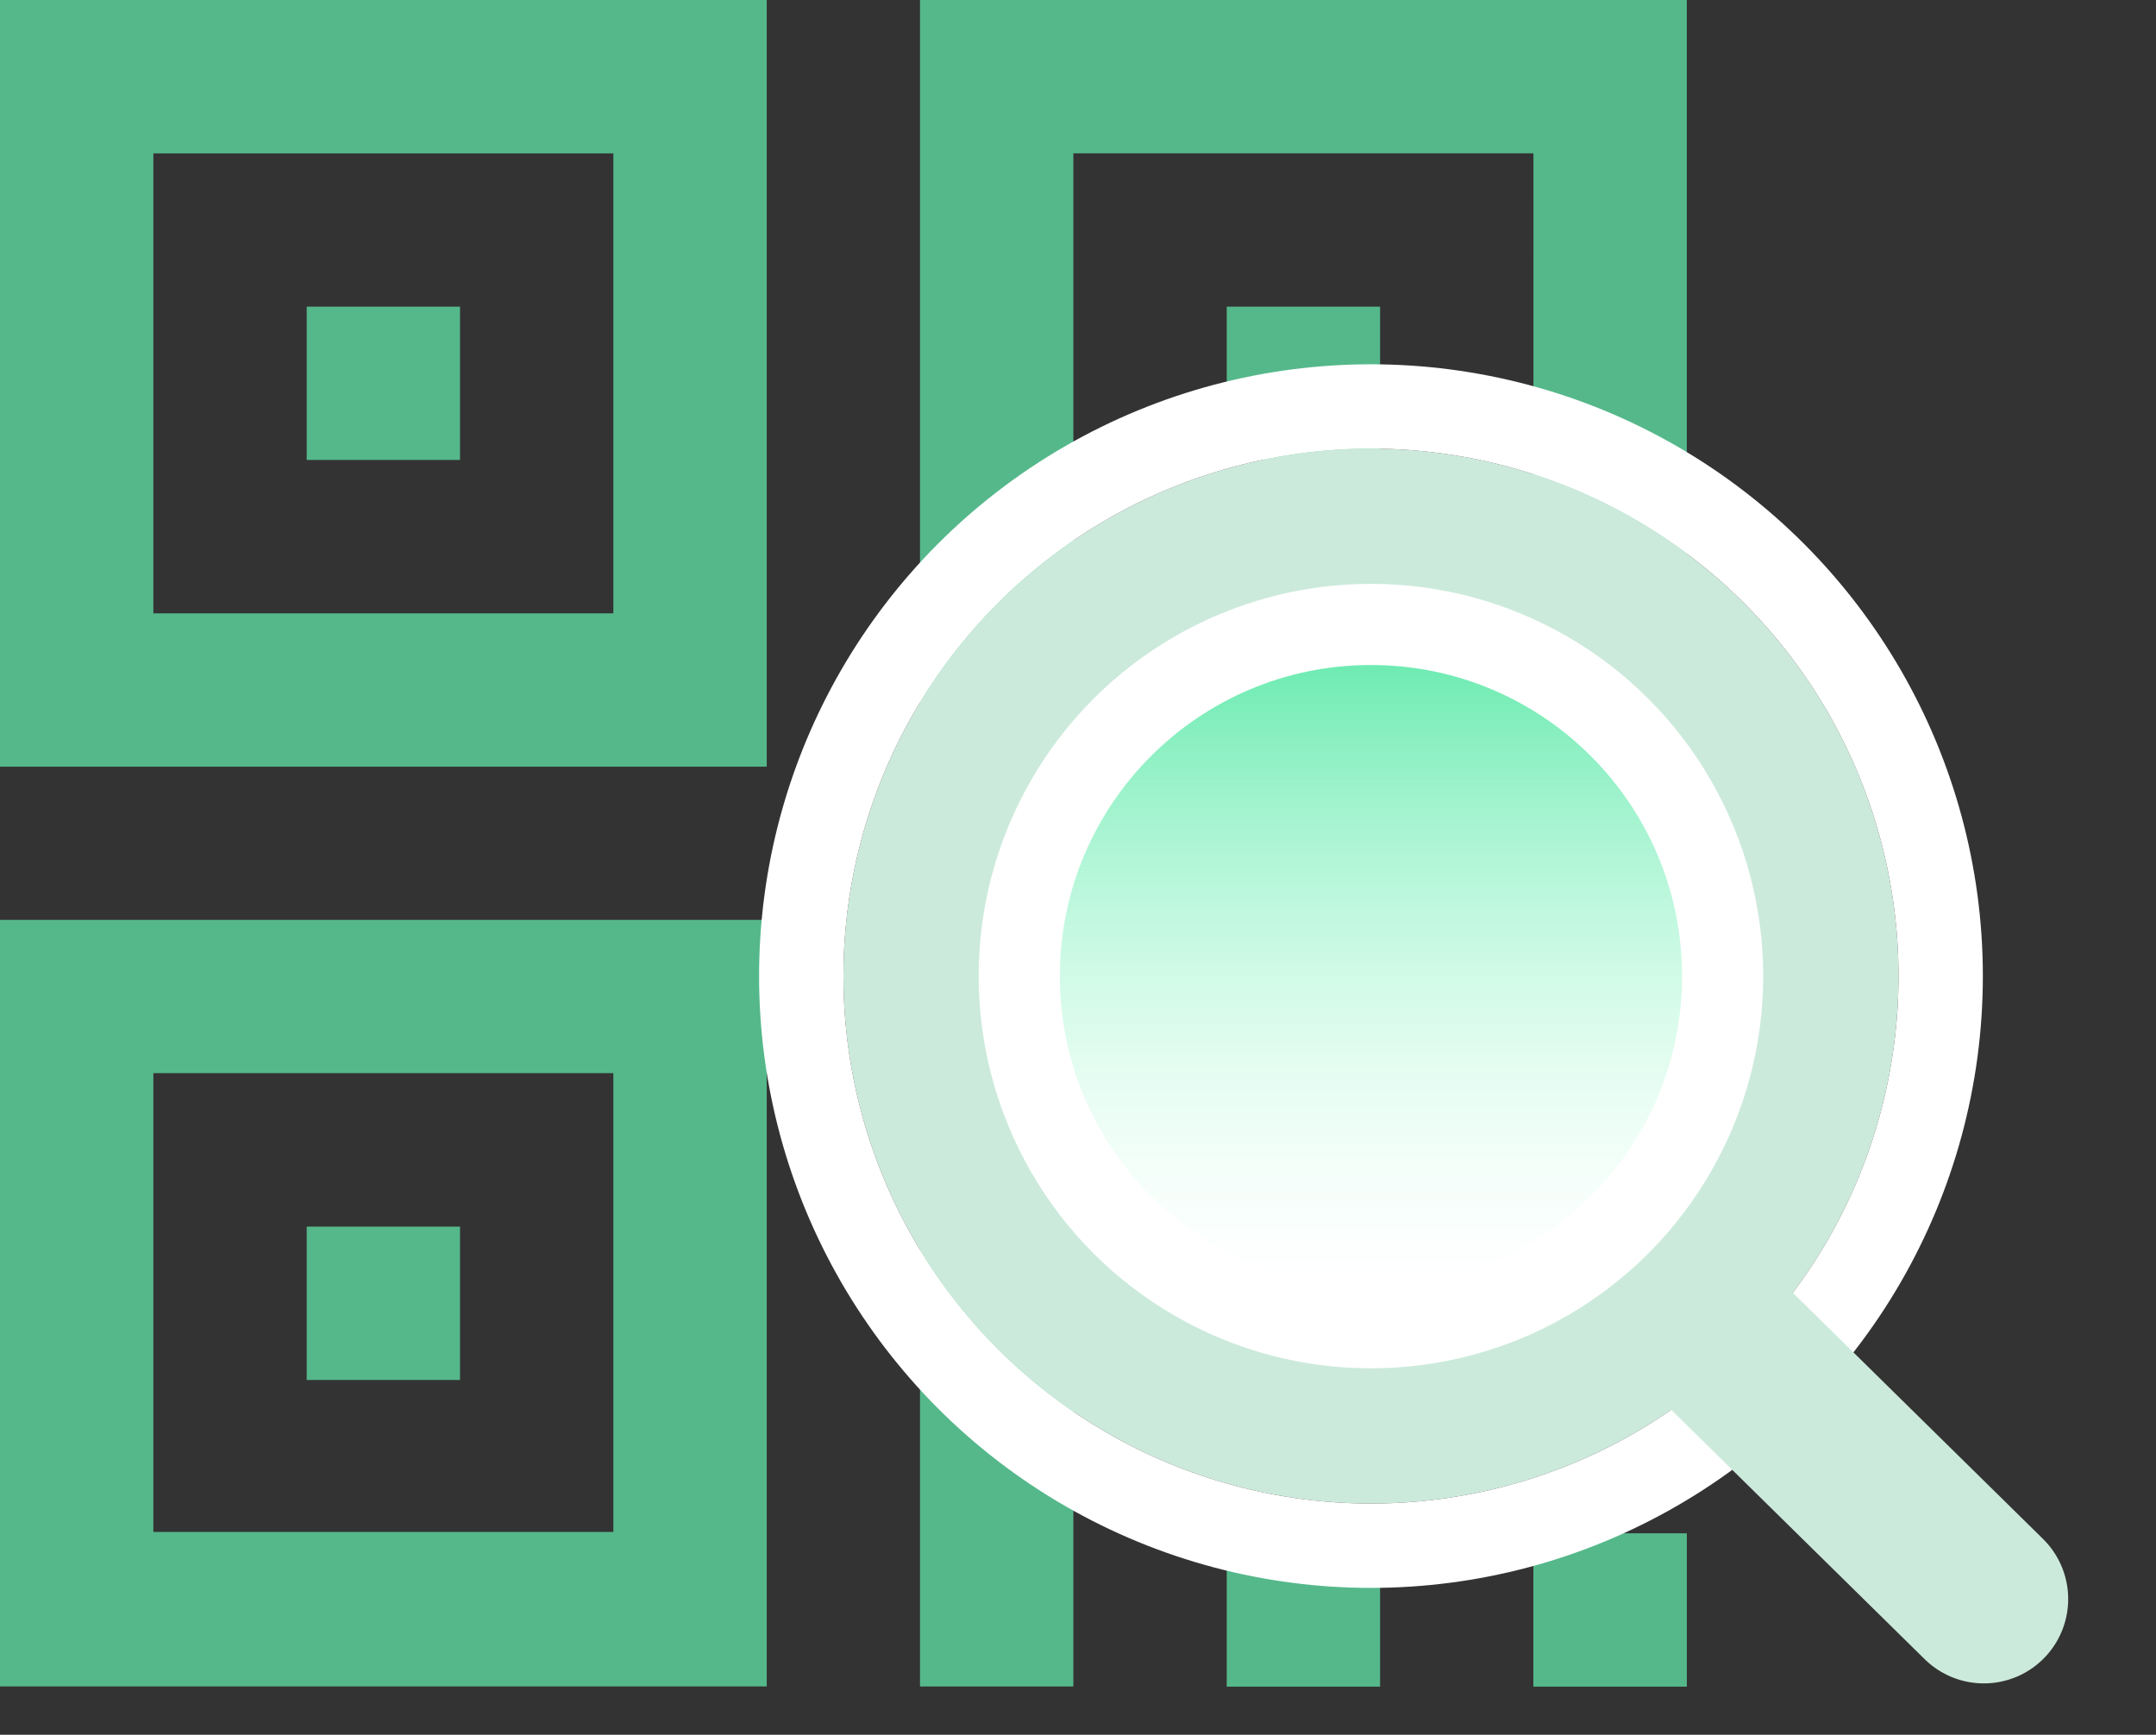 <svg xmlns="http://www.w3.org/2000/svg" xmlns:xlink="http://www.w3.org/1999/xlink" width="76.69" height="61.712" viewBox="0 0 76.69 61.712">
  <rect x="0" y="0" width="76.69" height="61.712" fill="#333333" stroke="none"/>
  <defs>
    <linearGradient id="linear-gradient" x1="0.5" x2="0.5" y2="1" gradientUnits="objectBoundingBox">
      <stop offset="0" stop-color="#6eebb2"/>
      <stop offset="1" stop-color="#d6ffec" stop-opacity="0"/>
    </linearGradient>
  </defs>
  <g id="ic_qr_code" data-name="ic_qr code" transform="translate(-968.099 -303)">
    <g id="Group_581" data-name="Group 581" transform="translate(968.099 303)">
      <path id="Path_599" data-name="Path 599" d="M374,329.6h27.273v-27.27H374Zm5.455-21.818h16.362v16.322H379.455Zm0,0" transform="translate(-374 -269.607)" fill="#55b88b"/>
      <rect id="Rectangle_1087" data-name="Rectangle 1087" width="5.453" height="5.455" transform="translate(10.91 43.635)" fill="#55b88b"/>
      <rect id="Rectangle_1088" data-name="Rectangle 1088" width="5.455" height="5.455" transform="translate(43.635 54.545)" fill="#55b88b"/>
      <rect id="Rectangle_1089" data-name="Rectangle 1089" width="5.458" height="5.455" transform="translate(54.543 54.545)" fill="#55b88b"/>
      <path id="Path_600" data-name="Path 600" d="M445.875,307.786H440.42v-5.455H424.055V329.6h5.455V313.241h5.455V318.7h16.363V302.331h-5.453Zm0,0" transform="translate(-391.33 -269.606)" fill="#55b88b"/>
      <path id="Path_601" data-name="Path 601" d="M374,279.549h27.273V252.276H374Zm5.455-21.817h16.362v16.362H379.455Zm0,0" transform="translate(-374 -252.276)" fill="#55b88b"/>
      <rect id="Rectangle_1090" data-name="Rectangle 1090" width="5.453" height="5.453" transform="translate(10.91 10.909)" fill="#55b88b"/>
      <path id="Path_602" data-name="Path 602" d="M424.055,252.276v27.273H451.33V252.276Zm21.82,21.817H429.51V257.731h16.366Zm0,0" transform="translate(-391.33 -252.276)" fill="#55b88b"/>
      <rect id="Rectangle_1091" data-name="Rectangle 1091" width="5.455" height="5.453" transform="translate(43.635 10.909)" fill="#55b88b"/>
    </g>
    <g id="Group_582" data-name="Group 582" transform="translate(998.1 318.959)">
      <g id="Ellipse_151" data-name="Ellipse 151" transform="translate(0 0)" fill="#cceadc" stroke="#fff" stroke-width="3">
        <ellipse cx="18.765" cy="18.764" rx="18.765" ry="18.764" stroke="none"/>
        <ellipse cx="18.765" cy="18.764" rx="20.265" ry="20.264" fill="none"/>
      </g>
      <ellipse id="Ellipse_152" data-name="Ellipse 152" cx="13.953" cy="13.953" rx="13.953" ry="13.953" transform="translate(4.811 4.811)" fill="#fff"/>
      <ellipse id="Ellipse_153" data-name="Ellipse 153" cx="11.066" cy="11.066" rx="11.066" ry="11.066" transform="translate(7.698 7.698)" fill="url(#linear-gradient)"/>
      <path id="Path_603" data-name="Path 603" d="M0,0,10.805,7.432" transform="matrix(0.985, 0.174, -0.174, 0.985, 31.215, 31.724)" fill="none" stroke="#cceadc" stroke-linecap="round" stroke-width="6"/>
    </g>
  </g>
</svg>
